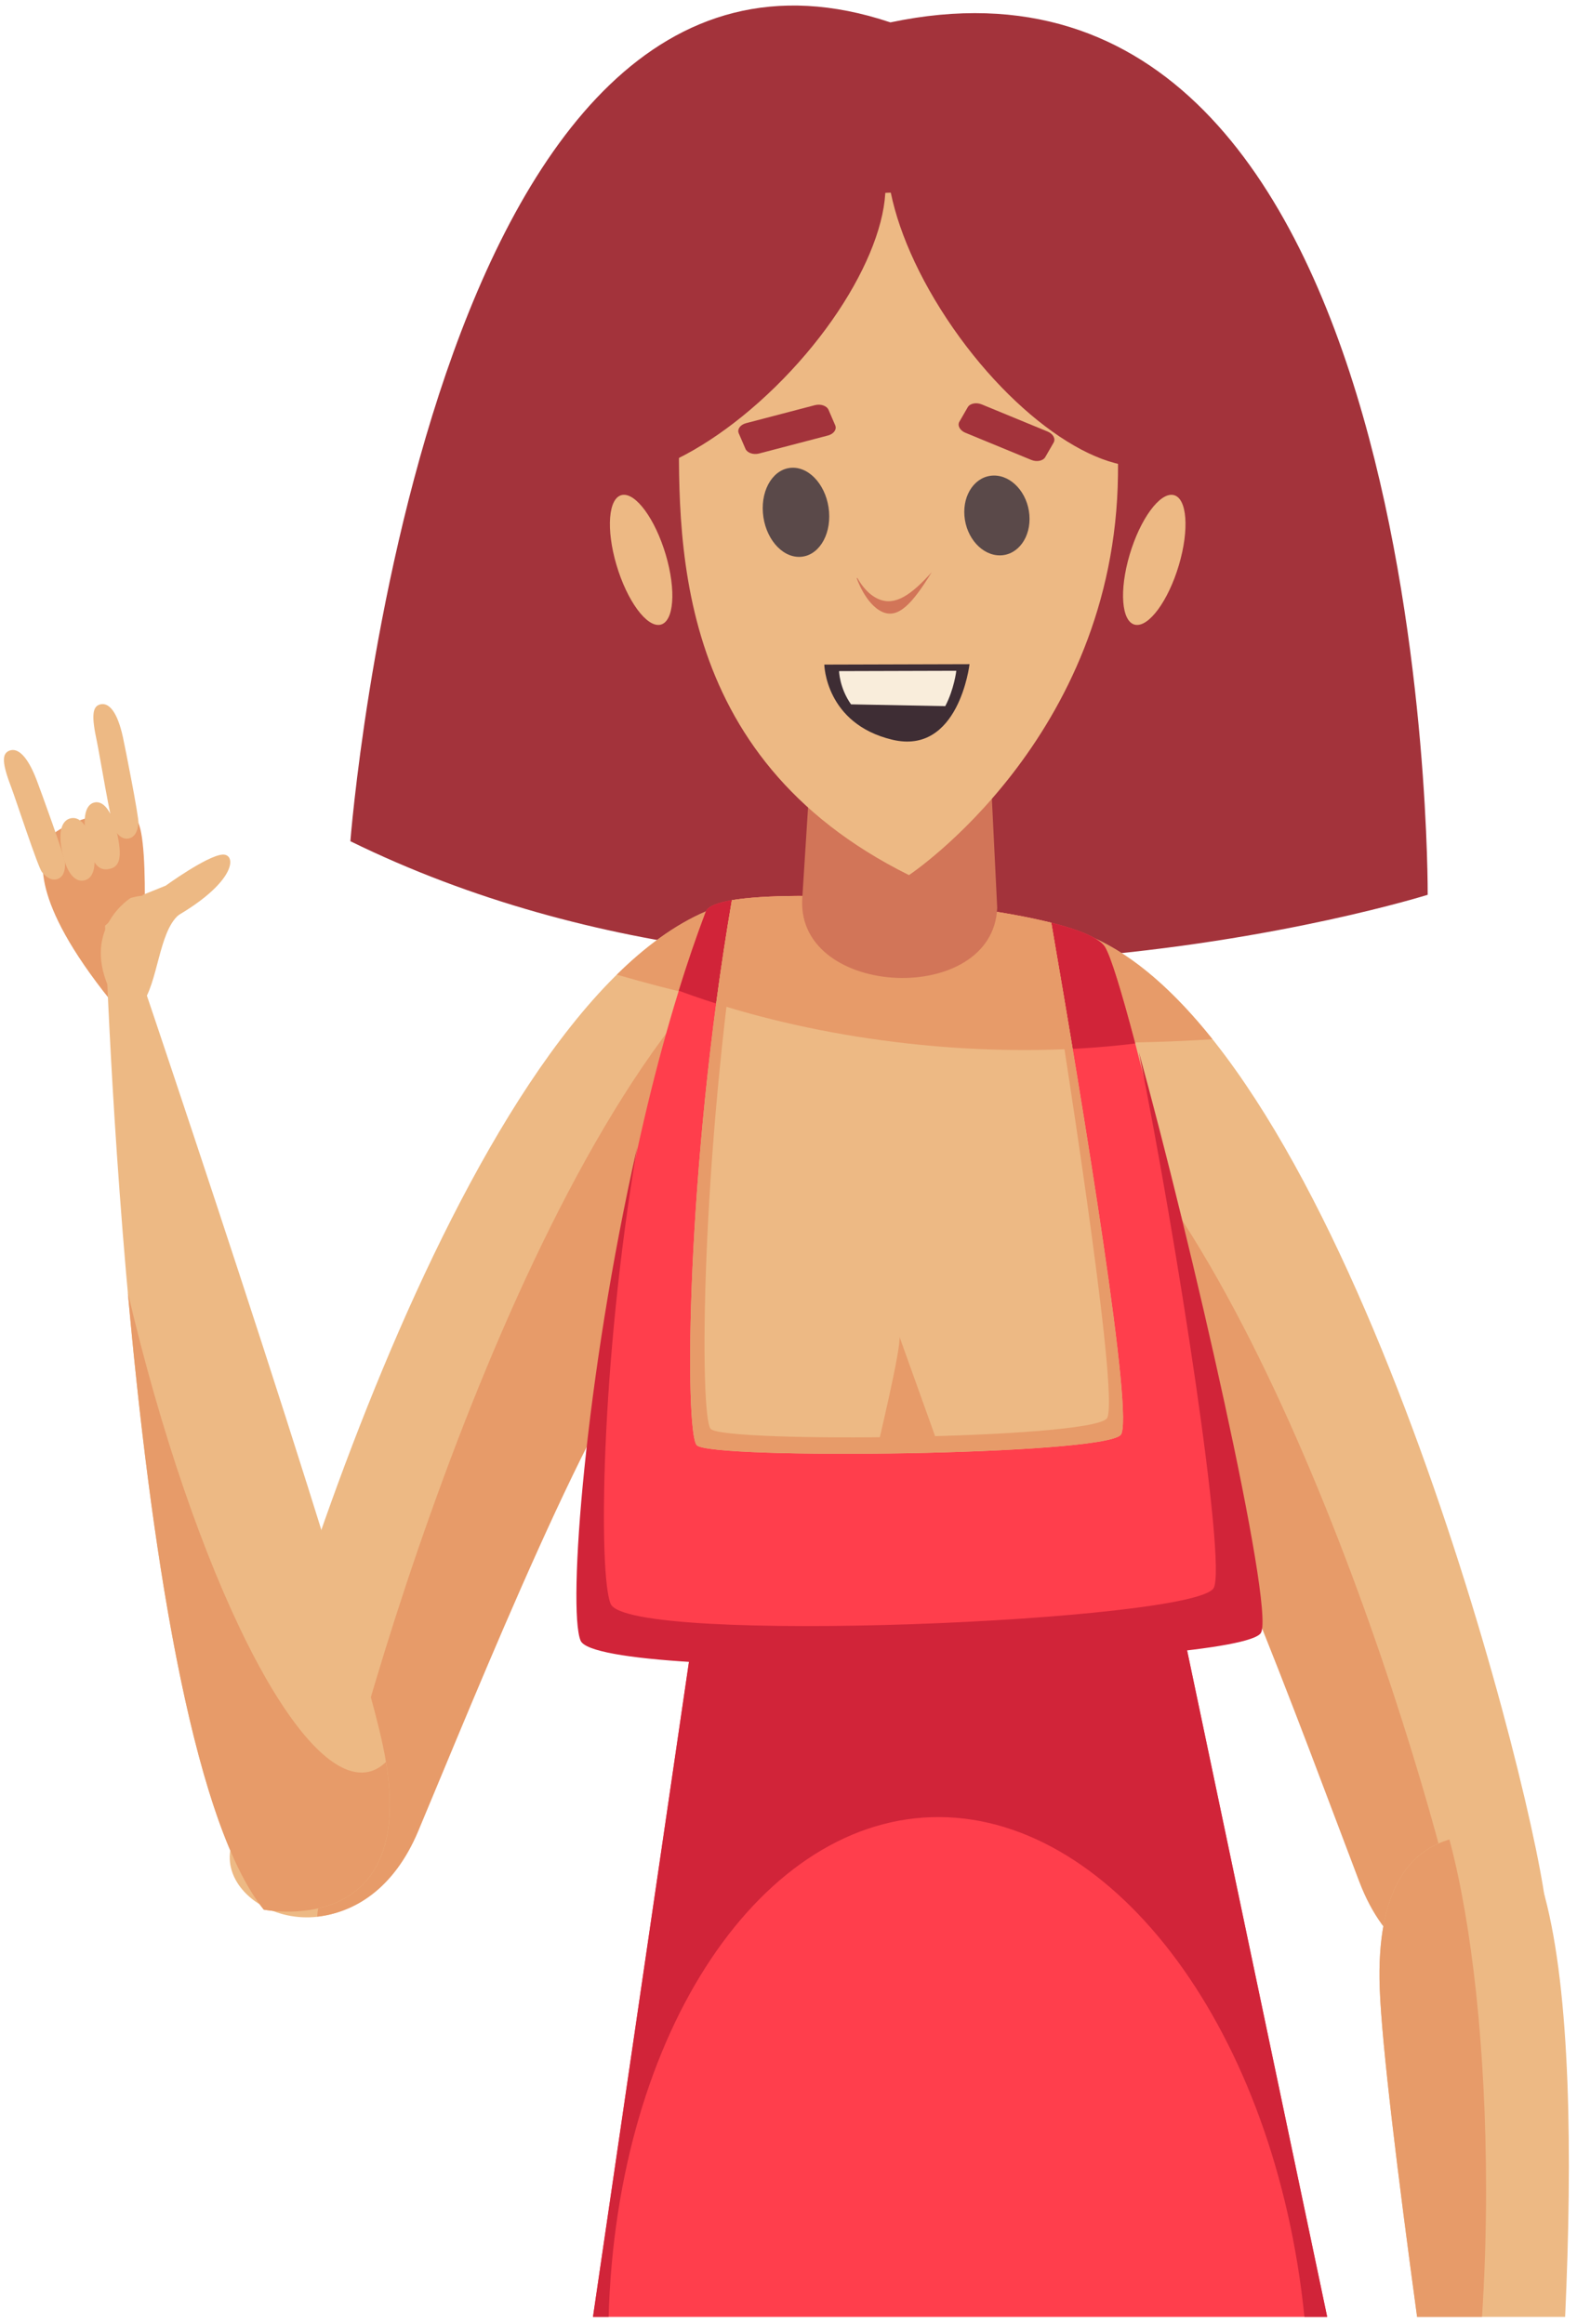 <svg width="131" height="193" viewBox="0 0 131 193" fill="none" xmlns="http://www.w3.org/2000/svg">
<path d="M29.106 69.857C69.614 89.716 118.597 74.304 118.597 74.304C118.597 74.304 119.112 -7.658 73.965 1.859C35.336 -11.072 29.106 69.857 29.106 69.857Z" fill="#A3333B"/>
<path d="M90.783 77.848C111.312 86.968 126.831 146.21 128.376 158.007C129.112 163.63 117.353 168.219 113.026 156.009C108.699 143.799 99.398 116.136 94.673 111.388C89.948 106.64 90.783 77.848 90.783 77.848Z" fill="#EDB984"/>
<path d="M90.783 77.848C90.783 77.848 90.676 81.586 90.758 86.583C94.174 86.608 97.502 86.513 100.717 86.298C97.577 82.365 94.252 79.389 90.783 77.848Z" fill="#E79B69"/>
<path d="M93.917 113.111C98.711 117.703 108.412 144.455 112.915 156.263C115.028 161.804 118.718 163.741 121.962 163.703C120.281 153.086 107.115 106.863 89.703 90.812C90.044 99.267 91.045 110.359 93.917 113.111Z" fill="#E79B69"/>
<path d="M58.639 75.685C37.892 84.556 20.956 142.179 19.129 153.655C18.258 159.124 29.908 163.588 34.527 151.712C39.146 139.835 49.108 112.929 53.947 108.31C58.786 103.691 58.639 75.685 58.639 75.685Z" fill="#EDB984"/>
<path d="M58.639 75.685C56.109 76.767 53.636 78.578 51.24 80.938C53.593 81.619 56.013 82.253 58.508 82.826C58.653 78.663 58.639 75.685 58.639 75.685Z" fill="#E79B69"/>
<path d="M26.353 159.155C29.428 158.841 32.722 156.867 34.737 152.073C39.507 140.726 49.895 114.785 54.851 110.436C58.96 106.831 59.913 86.915 60.12 80.213C41.514 98.979 27.928 148.529 26.384 158.78C26.365 158.905 26.359 159.03 26.353 159.155Z" fill="#E79B69"/>
<path d="M49.258 192.399H110.248L96.146 125.325L59.101 125.245L49.258 192.399Z" fill="#FF3E4C"/>
<path d="M78.061 150.893C92.633 150.984 105.955 168.711 108.358 192.399H110.248L96.146 125.325L59.101 125.245L49.258 192.399H50.557C51.241 168.514 63.424 150.801 78.061 150.893Z" fill="#D12439"/>
<path d="M58.639 75.685C49.938 98.669 47.336 131.688 48.815 135.215C50.294 138.742 102.174 137.597 103.653 134.775C105.132 131.954 93.995 82.145 91.776 78.618C89.558 75.091 59.712 72.852 58.639 75.685Z" fill="#FF3E4C"/>
<path d="M94.301 86.653C93.181 82.401 92.264 79.392 91.776 78.618C91.649 78.416 91.422 78.22 91.125 78.027C90.982 77.934 90.817 77.843 90.639 77.753C90.623 77.745 90.609 77.736 90.592 77.728C90.419 77.642 90.227 77.558 90.025 77.475C89.995 77.463 89.968 77.45 89.938 77.438C89.737 77.357 89.519 77.278 89.291 77.2C89.251 77.186 89.212 77.172 89.171 77.158C88.943 77.081 88.701 77.006 88.45 76.932C88.4 76.917 88.352 76.902 88.301 76.888C88.049 76.815 87.785 76.744 87.511 76.673C87.453 76.658 87.395 76.643 87.336 76.628C87.062 76.559 86.778 76.491 86.486 76.424C86.42 76.409 86.353 76.394 86.286 76.379C85.991 76.313 85.688 76.249 85.377 76.186C85.308 76.172 85.237 76.158 85.168 76.144C84.85 76.081 84.526 76.019 84.194 75.959C84.127 75.947 84.059 75.935 83.991 75.923C83.652 75.862 83.308 75.803 82.957 75.746C82.889 75.735 82.821 75.724 82.753 75.713C82.395 75.656 82.034 75.599 81.665 75.545C81.605 75.536 81.545 75.528 81.485 75.519C81.104 75.464 80.719 75.409 80.328 75.358C80.288 75.353 80.247 75.348 80.207 75.343C78.026 75.057 75.721 74.827 73.46 74.667C73.447 74.666 73.434 74.665 73.421 74.664C73.087 74.64 72.755 74.62 72.423 74.599C72.28 74.59 72.137 74.58 71.994 74.572C71.707 74.555 71.423 74.541 71.139 74.527C70.956 74.518 70.772 74.508 70.59 74.499C70.334 74.487 70.082 74.478 69.829 74.468C69.622 74.46 69.415 74.452 69.211 74.445C68.979 74.438 68.753 74.432 68.525 74.427C68.308 74.422 68.091 74.416 67.877 74.413C67.664 74.409 67.455 74.407 67.246 74.405C67.027 74.403 66.808 74.401 66.593 74.401C66.396 74.401 66.203 74.402 66.011 74.403C65.796 74.405 65.582 74.407 65.373 74.411C65.189 74.414 65.008 74.419 64.829 74.423C64.625 74.428 64.423 74.435 64.226 74.443C64.055 74.45 63.887 74.457 63.722 74.465C63.529 74.475 63.341 74.486 63.156 74.498C63 74.508 62.846 74.519 62.697 74.53C62.517 74.544 62.344 74.56 62.174 74.577C62.035 74.59 61.896 74.604 61.764 74.619C61.599 74.638 61.445 74.659 61.291 74.68C61.169 74.697 61.046 74.713 60.932 74.732C60.785 74.756 60.65 74.782 60.515 74.809C60.412 74.829 60.306 74.848 60.211 74.87C60.083 74.899 59.97 74.932 59.856 74.964C59.774 74.987 59.686 75.009 59.612 75.034C59.504 75.07 59.415 75.109 59.323 75.148C59.263 75.173 59.195 75.197 59.143 75.224C59.055 75.269 58.989 75.318 58.922 75.367C58.888 75.392 58.843 75.414 58.815 75.44C58.732 75.516 58.672 75.596 58.639 75.681L58.637 75.684C57.834 77.804 57.084 80.01 56.384 82.27C61.899 84.316 68.373 85.867 75.391 86.65C82.17 87.408 88.615 87.359 94.301 86.653Z" fill="#D12439"/>
<path d="M60.796 74.758C56.969 97.004 56.859 118.997 57.882 120.02C59.073 121.211 91.386 120.87 93.087 119.17C94.27 117.987 90.025 92.218 87.329 76.627C80.059 74.797 66.154 73.834 60.796 74.758Z" fill="#EDB984"/>
<path d="M94.601 87.349C97.778 103.081 101.906 129.839 100.824 131.866C99.339 134.649 52.197 136.666 50.726 133.187C49.712 130.79 49.871 113.311 52.93 95.254C48.593 114.396 47.137 133.637 48.229 136.241C49.708 139.768 103.274 138.402 104.753 135.581C105.892 133.407 98.89 102.867 94.601 87.349Z" fill="#D12439"/>
<path d="M117.717 192.399H130.014C130.631 178.876 130.462 165.527 128.326 157.476C127.41 154.024 124.023 151.82 120.621 152.691C117.454 153.501 114.292 156.455 114.615 165.15C114.787 169.805 116.102 180.54 117.717 192.399Z" fill="#EDB984"/>
<path d="M120.401 152.756C117.309 153.647 114.299 156.655 114.614 165.149C114.787 169.805 116.102 180.54 117.716 192.398H123.11C123.325 189.056 123.446 185.533 123.446 181.878C123.447 170.151 122.261 159.674 120.401 152.756Z" fill="#E79B69"/>
<path d="M11.359 68.098C10.141 66.557 4.168 68.518 3.807 70.034C3.502 71.313 2.364 74.58 9.182 83.08L11.772 82.371C11.772 82.371 12.577 69.64 11.359 68.098Z" fill="#E79B69"/>
<path d="M21.908 158.58C10.682 144.621 8.729 76.868 8.729 76.868L9.892 75.835C9.892 75.835 29.176 132.528 31.812 144.986C35.257 161.272 21.908 158.58 21.908 158.58Z" fill="#EDB984"/>
<path d="M30.626 147.133C24.933 148.401 16.124 130.76 10.622 107.354C12.413 127.274 15.775 150.953 21.909 158.58C21.909 158.58 34.508 161.118 32.061 146.321C31.625 146.737 31.148 147.016 30.626 147.133Z" fill="#E79B69"/>
<path d="M10.854 74.57C10.854 74.57 6.886 77.013 8.991 81.916L11.743 83.437C13.14 81.662 13.166 77.424 14.834 75.99C16.164 74.845 13.136 73.891 10.854 74.57Z" fill="#EDB984"/>
<path d="M18.45 70.97C17.146 71.095 13.767 73.545 13.767 73.545L11.838 74.323L13.286 76.838C19.729 73.547 19.755 70.845 18.45 70.97Z" fill="#EDB984"/>
<path d="M7.695 70.259C7.296 68.419 6.572 67.8 5.877 67.951C5.181 68.102 4.778 68.964 5.176 70.805C5.574 72.646 6.299 73.263 6.995 73.112C7.691 72.962 8.094 72.1 7.695 70.259Z" fill="#EDB984"/>
<path d="M9.758 69.36C9.295 67.224 8.545 66.486 7.85 66.637C7.154 66.788 6.776 67.769 7.239 69.905C7.702 72.041 8.388 72.309 9.084 72.158C9.779 72.009 10.221 71.497 9.758 69.36Z" fill="#EDB984"/>
<path d="M10.215 61.238C9.752 59.102 9.052 58.336 8.356 58.487C7.66 58.638 7.587 59.446 8.05 61.582C8.241 62.465 9.226 68.433 9.492 68.874C9.869 69.499 10.295 69.716 10.703 69.628C11.125 69.537 11.429 69.141 11.501 68.367C11.548 67.864 10.397 62.08 10.215 61.238Z" fill="#EDB984"/>
<path d="M3.042 64.769C2.26 62.728 1.452 62.078 0.787 62.333C0.122 62.588 0.173 63.398 0.955 65.439C1.278 66.283 3.159 72.031 3.488 72.427C3.955 72.988 4.41 73.138 4.8 72.988C5.203 72.834 5.444 72.396 5.397 71.621C5.367 71.116 3.35 65.574 3.042 64.769Z" fill="#EDB984"/>
<path d="M87.328 76.626C80.067 74.798 66.163 73.833 60.797 74.753C60.301 77.635 59.865 80.513 59.488 83.342C64.275 84.859 69.654 86.011 75.393 86.652C80.18 87.186 84.797 87.314 89.105 87.099C88.488 83.381 87.876 79.795 87.328 76.626Z" fill="#E79B69"/>
<path d="M81.503 48.116L68.452 46.217L66.635 74.737C66.306 82.926 82.509 83.576 82.837 75.388L81.503 48.116Z" fill="#D27558"/>
<path d="M75.508 72.671C55.596 62.783 56.312 44.485 56.433 33.951C56.554 23.417 63.752 15.983 74.786 15.983C85.821 15.983 93.068 22.153 92.869 39.428C92.618 61.338 75.508 72.671 75.508 72.671Z" fill="#EDB984"/>
<path d="M55.303 46.061C54.422 43.087 52.792 40.869 51.662 41.107C50.532 41.345 50.331 43.95 51.212 46.925C52.093 49.899 53.723 52.117 54.853 51.879C55.983 51.64 56.184 49.035 55.303 46.061Z" fill="#EDB984"/>
<path d="M93.839 46.061C94.72 43.087 96.35 40.869 97.48 41.107C98.61 41.346 98.811 43.95 97.93 46.925C97.049 49.9 95.419 52.117 94.289 51.879C93.16 51.64 92.958 49.035 93.839 46.061Z" fill="#EDB984"/>
<path d="M68.869 42.497C68.709 40.453 67.349 38.816 65.831 38.841C64.314 38.866 63.214 40.544 63.374 42.588C63.534 44.632 64.894 46.269 66.412 46.244C67.929 46.219 69.029 44.542 68.869 42.497Z" fill="#5A4949"/>
<path d="M67.69 33.647L61.973 35.142C61.492 35.268 61.222 35.645 61.369 35.986L61.923 37.27C62.07 37.611 62.579 37.785 63.06 37.659L68.777 36.164C69.258 36.038 69.528 35.661 69.381 35.32L68.827 34.036C68.68 33.695 68.171 33.521 67.69 33.647Z" fill="#A3333B"/>
<path d="M85.51 42.762C85.361 40.932 84.031 39.467 82.542 39.491C81.052 39.514 79.965 41.017 80.115 42.847C80.265 44.677 81.594 46.141 83.084 46.118C84.573 46.095 85.66 44.592 85.51 42.762Z" fill="#5A4949"/>
<path d="M87.023 35.836L81.554 33.583C81.094 33.394 80.573 33.498 80.389 33.817L79.696 35.018C79.512 35.337 79.736 35.748 80.196 35.938L85.665 38.191C86.125 38.38 86.647 38.276 86.83 37.957L87.523 36.756C87.707 36.437 87.483 36.025 87.023 35.836Z" fill="#A3333B"/>
<path d="M73.01 49.762C72.165 49.409 71.587 48.645 71.226 48.004L71.164 48.01C71.164 48.01 71.88 50.142 73.259 50.797C74.623 51.445 75.819 50.079 77.398 47.515C75.704 49.4 74.364 50.328 73.01 49.762Z" fill="#D27558"/>
<path d="M80.538 55.154L68.474 55.188C68.474 55.188 68.559 60.087 74.105 61.423C79.65 62.76 80.538 55.154 80.538 55.154Z" fill="#3E2D34"/>
<path d="M78.521 58.639C79.26 57.239 79.44 55.703 79.44 55.703L69.7 55.731C69.7 55.731 69.732 57.129 70.694 58.49L78.521 58.639Z" fill="#F9EDDB"/>
<path d="M64.418 32.113C71.623 25.053 75.337 16.217 72.713 12.379C70.089 8.54 62.122 11.152 54.917 18.213C47.712 25.273 43.998 34.109 46.622 37.947C49.245 41.785 57.213 39.173 64.418 32.113Z" fill="#A3333B"/>
<path d="M78.643 26.465C84.206 34.88 92.175 40.205 96.442 38.358C100.709 36.511 99.658 28.193 94.095 19.778C88.532 11.363 80.563 6.038 76.296 7.885C72.029 9.732 73.08 18.05 78.643 26.465Z" fill="#A3333B"/>
<path d="M87.328 76.626C87.144 76.58 86.939 76.536 86.747 76.491C89.27 92.169 93.006 116.656 91.929 117.808C90.34 119.509 60.148 119.849 59.036 118.658C58.098 117.654 58.183 96.462 61.563 74.651C61.298 74.684 61.029 74.716 60.796 74.756C56.969 97.002 56.859 118.995 57.882 120.018C59.073 121.209 91.386 120.868 93.087 119.168C94.269 117.987 90.024 92.218 87.328 76.626Z" fill="#E79B69"/>
<path d="M74.719 111.006C74.889 111.856 72.848 120.36 72.848 120.36L77.95 120.02L74.719 111.006Z" fill="#E79B69"/>
</svg>
